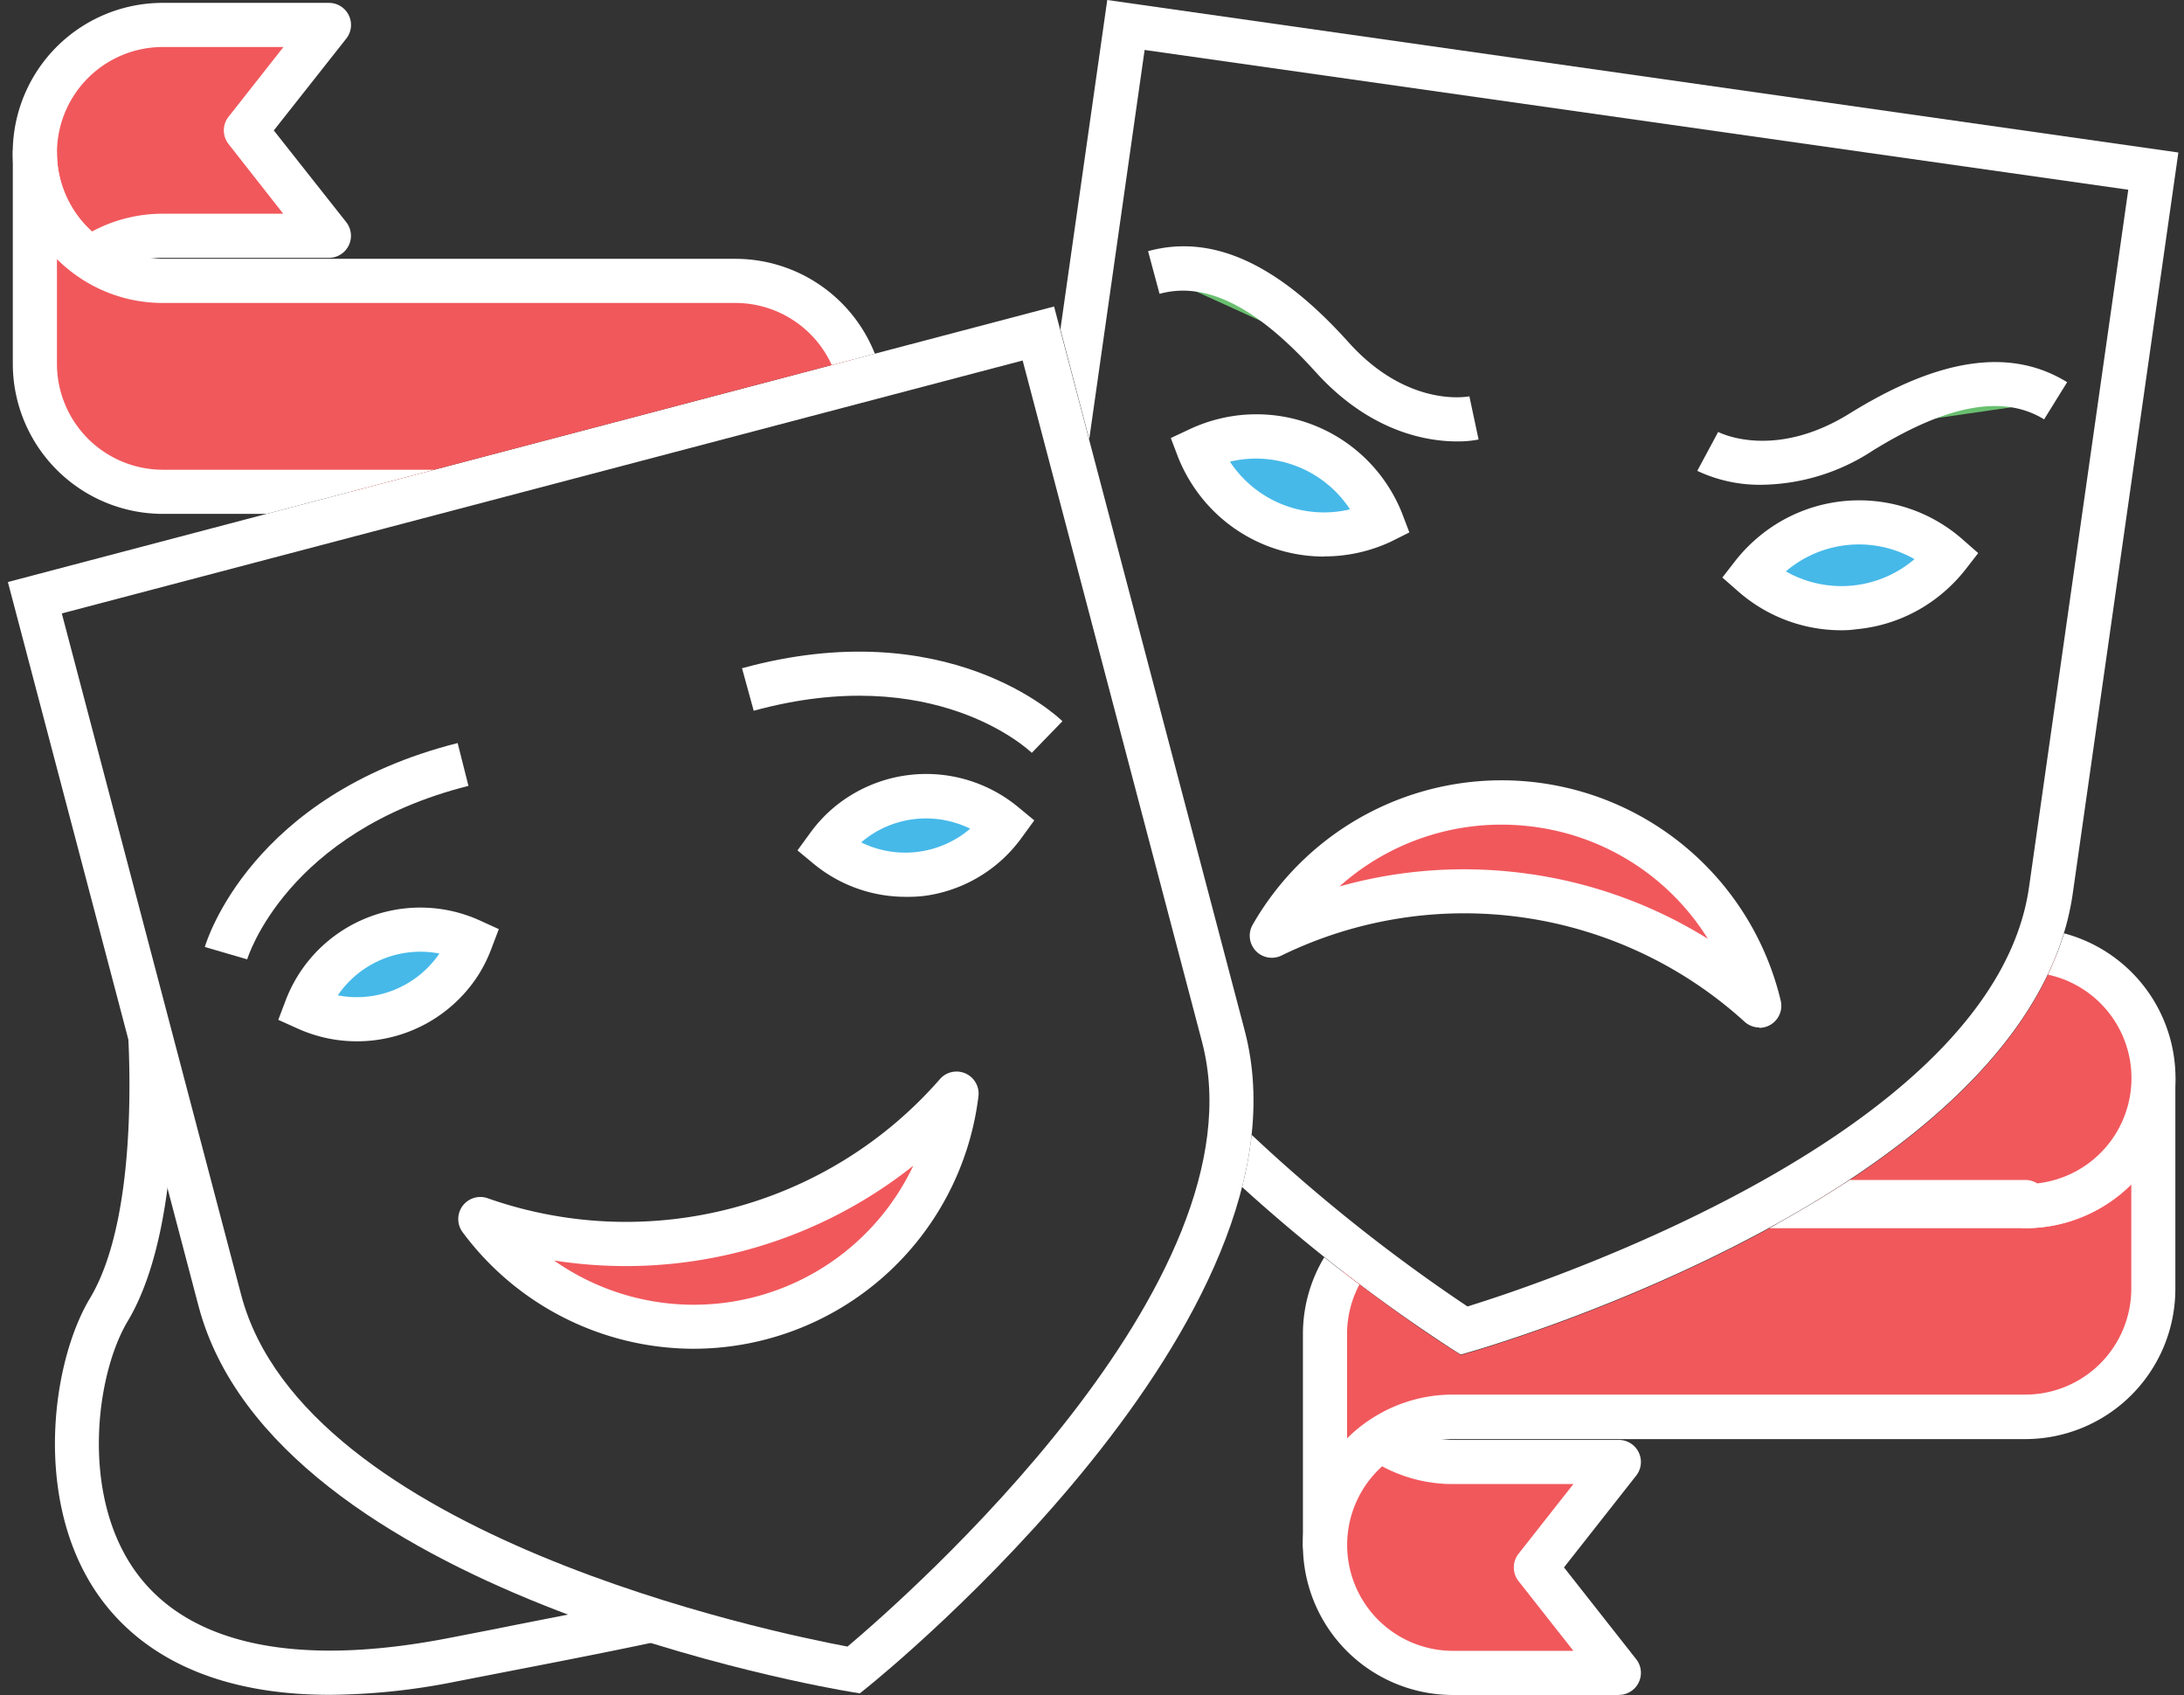 <svg xmlns="http://www.w3.org/2000/svg" viewBox="-1.072 0 296.898 230.394"><rect x="-1.072" y="0" width="296.898" height="230.394" fill="#333333" stroke="none"/><title>Depositphotos_65001517_6_ic</title><g data-name="Layer 2"><g data-name="Layer 3"><path d="M149.45 0l-6.37 44.76L147 59.7l7.53-52.91 133.72 19-13.49 94.79c-4.77 33.49-66.56 54-76.34 57a228.63 228.63 0 0 1-29.34-23.33 51.37 51.37 0 0 1-1.3 7.09 223.4 223.4 0 0 0 28.58 22.06l1.14.72 1.29-.37c3.11-.89 76.22-22.32 81.92-62.35l14.35-100.67z" fill="#fff"/><path d="M284.12 160.88a17.29 17.29 0 0 1-9.84 3.06h-29.54c-21.24 12.65-44.22 19.38-45.93 19.87l-1.29.37-1.14-.72c-.81-.51-6.94-4.42-15-10.71a17.29 17.29 0 0 0-2.27 8.57V210a17.41 17.41 0 0 1 17.39-17.39h77.82a17.39 17.39 0 0 0 17.39-17.39v-28.67a17.37 17.37 0 0 1-7.59 14.33z" fill="#f1585c"/><path d="M291.67 143.55a3 3 0 0 0-3 3 14.41 14.41 0 0 1-14.39 14.39h-24.72c-3.31 2.15-6.7 4.15-10.09 6h34.8a20.4 20.4 0 0 0 14.39-6v14.23a14.41 14.41 0 0 1-14.39 14.39h-77.82a20.28 20.28 0 0 0-11.55 3.59 20.51 20.51 0 0 0-2.85 2.37v-14.19a14.29 14.29 0 0 1 1.68-6.73c-1.51-1.14-3.11-2.38-4.78-3.7a20.24 20.24 0 0 0-2.9 10.43V210a3 3 0 0 0 6 0 14.41 14.41 0 0 1 14.39-14.39h77.82a20.42 20.42 0 0 0 20.39-20.39v-28.67a3 3 0 0 0-2.98-3z" fill="#fff"/><path d="M278.53 129.7c-5.39 13.83-18.66 25.09-32.88 33.69h28.63v.55a17.38 17.38 0 0 0 4.25-34.24z" fill="#f1585c"/><path d="M279.52 126.86a39.91 39.91 0 0 1-2.19 5.62 14.39 14.39 0 0 1-1.46 28.37 3 3 0 0 0-1.6-.46h-23.88c-3.24 2.14-6.58 4.15-9.92 6h32.07a3 3 0 0 0 1.73.55 20.38 20.38 0 0 0 5.24-40.08z" fill="#fff"/><path d="M43.61 32.06H21.06a17.3 17.3 0 0 0-9.85 3.06 17.39 17.39 0 0 1 9.85-31.73h22.55L32.33 17.73z" fill="#f1585c"/><path d="M11.21 38.12a3 3 0 0 1-1.7-.53A20.39 20.39 0 0 1 21.06.39h22.55A3 3 0 0 1 46 5.25l-9.85 12.48L46 30.2a3 3 0 0 1-2.36 4.85H21.06a14.3 14.3 0 0 0-8.14 2.53 3 3 0 0 1-1.71.54zm9.85-31.73a14.39 14.39 0 0 0-9.63 25.08 20.27 20.27 0 0 1 9.63-2.42h16.37L30 19.58a3 3 0 0 1 0-3.71l7.46-9.48z" fill="#fff"/><path d="M238.09 136.66a36 36 0 0 0-66.29-9.44 59.65 59.65 0 0 1 66.29 9.44z" fill="#f1585c"/><path d="M238.09 139.66a3 3 0 0 1-2-.78 56.64 56.64 0 0 0-62.95-9 3 3 0 0 1-3.92-4.19A39 39 0 0 1 241 136a3 3 0 0 1-2.92 3.71zm-40.17-21.5a63.28 63.28 0 0 1 8.9.63 62.42 62.42 0 0 1 24.28 8.82 32.86 32.86 0 0 0-23.38-15.19 33.42 33.42 0 0 0-4.7-.33 33 33 0 0 0-22 8.4 62.49 62.49 0 0 1 16.9-2.33z" fill="#fff"/><path d="M185 67.62a18.29 18.29 0 0 0-19.58-7.77 18.49 18.49 0 0 0-3.5 1.23 18.52 18.52 0 0 0 1.71 3.3 18.29 18.29 0 0 0 19.58 7.77 18.47 18.47 0 0 0 3.5-1.23 18.4 18.4 0 0 0-1.71-3.3z" fill="#46b9e9"/><path d="M178.9 75.65A21.31 21.31 0 0 1 161.09 66a21.54 21.54 0 0 1-2-3.83l-1-2.63 2.56-1.2a21.54 21.54 0 0 1 4.07-1.43 21.29 21.29 0 0 1 22.8 9 21.49 21.49 0 0 1 2 3.83l1 2.63-2.52 1.26a21.39 21.39 0 0 1-9.06 2zm-12.77-12.9a15.31 15.31 0 0 0 12.77 6.9 15.26 15.26 0 0 0 3.55-.42 15.29 15.29 0 0 0-16.32-6.48z" fill="#fff"/><path d="M239.73 75.41a18.29 18.29 0 0 1 21-2 18.44 18.44 0 0 1 3 2.16 18.5 18.5 0 0 1-2.56 2.69 18.29 18.29 0 0 1-21 2 18.5 18.5 0 0 1-3-2.16 18.45 18.45 0 0 1 2.56-2.69z" fill="#46b9e9"/><path d="M249.24 85.67a21.26 21.26 0 0 1-10.54-2.8 21.48 21.48 0 0 1-3.51-2.51l-2.12-1.86 1.73-2.23a21.56 21.56 0 0 1 3-3.13 21.29 21.29 0 0 1 24.42-2.33 21.47 21.47 0 0 1 3.51 2.51l2.12 1.86-1.73 2.23a21.52 21.52 0 0 1-3 3.12 21.16 21.16 0 0 1-11.84 5c-.68.1-1.36.14-2.04.14zm-7.53-8A15.29 15.29 0 0 0 259.19 76a15.29 15.29 0 0 0-17.48 1.66z" fill="#fff"/><path d="M231.1 61.34s8.89 4.83 20.85-2.6 20.29-8 26.43-4.25z" fill="#69bf6f"/><path d="M238.59 65.89a19.87 19.87 0 0 1-8.93-1.89l2.84-5.29c.31.16 7.66 3.83 17.86-2.5 12.22-7.58 21.9-9 29.58-4.26L276.81 57c-5.56-3.41-13.18-2-23.28 4.24a28.13 28.13 0 0 1-14.94 4.65z" fill="#fff"/><path d="M199.26 56.81S189.38 59 180 48.5 162.72 35.13 155.77 37z" fill="#69bf6f"/><path d="M197 60c-4.09 0-11.87-1.27-19.27-9.49-8-8.84-14.88-12.3-21.17-10.57l-1.56-5.8c8.7-2.38 17.6 1.65 27.22 12.35 8 8.93 16.12 7.45 16.46 7.38l1.25 5.87A14.6 14.6 0 0 1 197 60z" fill="#fff"/><path d="M82 218.32c-5.05 1-10.3 2-15.74 3.1l-6.48 1.26c-20.75 4-35.48.84-42.58-9.29-7.35-10.49-5.2-26.65-.91-33.81s5.8-18.17 6.15-27.14l-4-15.18-2.29.22c0 .27 2.41 26.68-5 39-5.25 8.75-7.77 27.64 1.14 40.34 4.66 6.64 13.77 13.55 31.49 13.55a89.87 89.87 0 0 0 17.16-1.81l6.47-1.26c9.2-1.78 18-3.49 26.2-5.34-3.68-1.03-7.61-2.24-11.61-3.64z" fill="#fff"/><path d="M136.25 206.72c12-7.53 19.46-17.62 22.67-31-5.92 11.43-14.61 22.28-22.67 31z" fill="#fff"/><path d="M115.82 230.17l-1.33-.22c-3.19-.53-78.29-13.34-88.58-52.45L0 79.11l142.22-37.45 25.91 98.4c10.29 39.1-48.75 87.24-51.27 89.27zM7.33 83.38L31.71 176c8.62 32.74 72.36 45.93 82.43 47.81 7.83-6.6 56.81-49.49 48.19-82.21L137.95 49z" fill="#fff"/><path d="M64.22 165.7a36 36 0 0 0 64.75-17 59.63 59.63 0 0 1-64.75 17z" fill="#f1585c"/><path d="M93.19 183.33a39.18 39.18 0 0 1-31.38-15.85 3 3 0 0 1 3.41-4.61 56.63 56.63 0 0 0 61.48-16.19 3 3 0 0 1 5.24 2.33 39.06 39.06 0 0 1-38.76 34.32zm-18.94-12a33 33 0 0 0 48.83-12.88 62.79 62.79 0 0 1-48.83 12.88z" fill="#fff"/><path d="M59.76 126.77A16.59 16.59 0 0 0 42.08 134a16.73 16.73 0 0 0-1.51 3 16.79 16.79 0 0 0 3.19 1.08 16.59 16.59 0 0 0 17.67-7.27 16.77 16.77 0 0 0 1.51-3 16.67 16.67 0 0 0-3.18-1.04z" fill="#46b9e9"/><path d="M47.45 141.54a19.62 19.62 0 0 1-4.36-.49 19.82 19.82 0 0 1-3.76-1.27l-2.57-1.16 1-2.64a19.83 19.83 0 0 1 1.78-3.55 19.6 19.6 0 0 1 20.87-8.58 19.73 19.73 0 0 1 3.76 1.27l2.57 1.17-1 2.63a19.78 19.78 0 0 1-1.74 3.54 19.6 19.6 0 0 1-16.52 9.08zm-2.6-6.25a13.6 13.6 0 0 0 2.6.25 13.6 13.6 0 0 0 11.21-5.93 13.6 13.6 0 0 0-13.81 5.68z" fill="#fff"/><path d="M113.69 112.57a16.59 16.59 0 0 1 21.76-.5 16.78 16.78 0 0 1-2.25 2.51 16.58 16.58 0 0 1-19 2.38 16.82 16.82 0 0 1-2.8-1.87 16.78 16.78 0 0 1 2.29-2.52z" fill="#46b9e9"/><path d="M122 121.9a19.61 19.61 0 0 1-9.19-2.3 19.84 19.84 0 0 1-3.3-2.21l-2.17-1.8 1.66-2.28a19.78 19.78 0 0 1 2.65-3 19.59 19.59 0 0 1 22.4-2.81 19.7 19.7 0 0 1 3.3 2.21l2.18 1.8-1.66 2.28a19.79 19.79 0 0 1-2.65 3 19.48 19.48 0 0 1-10.75 5 19.88 19.88 0 0 1-2.47.11zm-6-7.4a13.59 13.59 0 0 0 14.82-1.86 13.65 13.65 0 0 0-7.69-1.29 13.51 13.51 0 0 0-7.13 3.15z" fill="#fff"/><path d="M21.06 66.85h25.52l68.35-18a17.4 17.4 0 0 0-16-10.67H21.06A17.41 17.41 0 0 1 3.67 20.79v28.66a17.39 17.39 0 0 0 17.39 17.4z" fill="#f1585c"/><path d="M21.06 69.85h14.11l22.79-6h-36.9a14.41 14.41 0 0 1-14.39-14.4V35.22a20.51 20.51 0 0 0 2.85 2.37 20.28 20.28 0 0 0 11.55 3.59h77.81A14.4 14.4 0 0 1 112 49.62l5.86-1.54a20.41 20.41 0 0 0-18.95-12.9H21.06A14.41 14.41 0 0 1 6.67 20.79a3 3 0 0 0-6 0v28.66a20.42 20.42 0 0 0 20.39 20.4z" fill="#fff"/><path d="M32.53 130.4l-5.76-1.68c.25-.84 6.31-20.64 34.37-27.72l1.47 5.82c-24.77 6.25-30.03 23.41-30.08 23.58z" fill="#fff"/><path d="M139.19 102.33c-.53-.51-13.36-12.43-37.8-5.72l-1.59-5.78c27.91-7.66 42.94 6.59 43.56 7.2z" fill="#fff"/><path d="M219 198.73h-22.55a17.3 17.3 0 0 1-9.85-3.06 17.39 17.39 0 0 0 9.85 31.73H219l-11.27-14.33z" fill="#f1585c"/><path d="M219 230.39h-22.55a20.39 20.39 0 0 1-11.55-37.2 3 3 0 0 1 3.4 0 14.3 14.3 0 0 0 8.14 2.53H219a3 3 0 0 1 2.36 4.85l-9.82 12.48 9.82 12.48a3 3 0 0 1-2.36 4.85zm-32.18-31.08a14.39 14.39 0 0 0 9.63 25.08h16.37l-7.46-9.48a3 3 0 0 1 0-3.71l7.46-9.48h-16.37a20.28 20.28 0 0 1-9.63-2.41z" fill="#fff"/></g></g></svg>